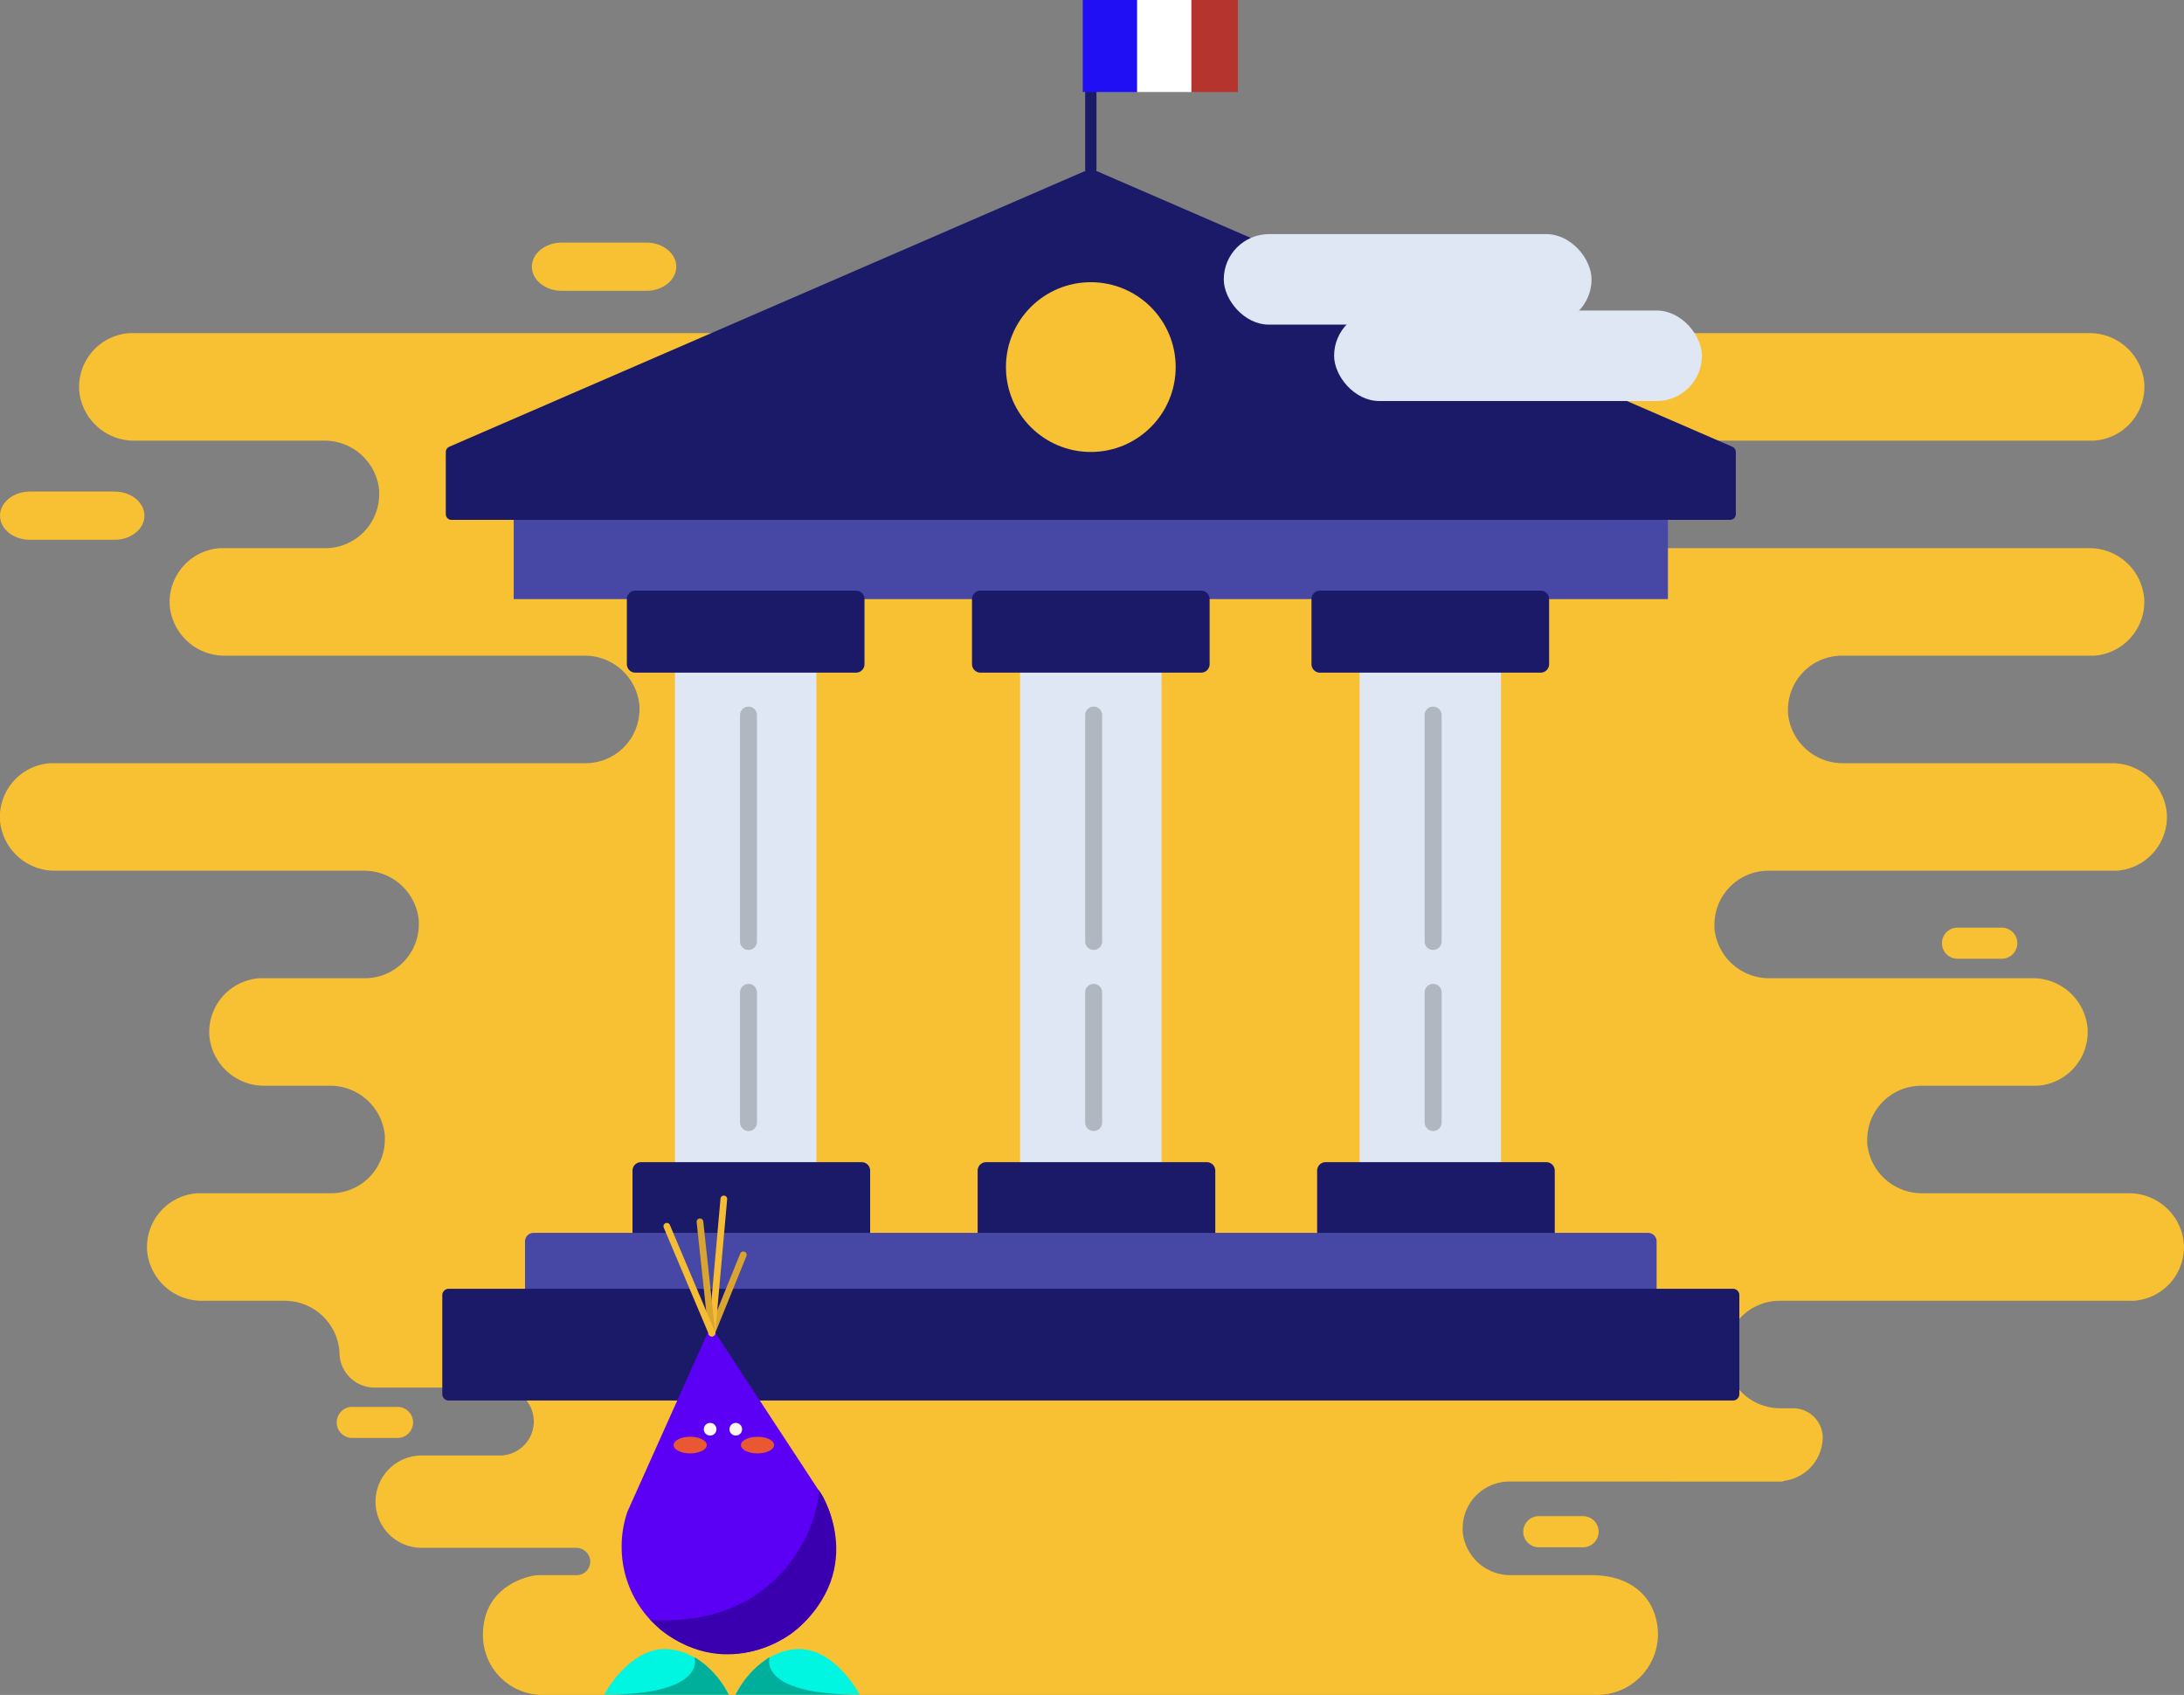 <svg xmlns="http://www.w3.org/2000/svg" viewBox="0 0 386 299.53"><rect x="0" y="0" width="386" height="299.53" fill="#808080" stroke="none"/><defs><style>.cls-1{fill:#f8c133;}.cls-2,.cls-9{fill:#dfe7f4;}.cls-2{stroke:#dfe7f4;stroke-miterlimit:10;}.cls-2,.cls-3{stroke-width:2px;}.cls-3,.cls-5,.cls-8{fill:#1b1a69;stroke:#1b1a69;}.cls-17,.cls-18,.cls-20,.cls-3,.cls-5,.cls-6,.cls-7,.cls-8{stroke-linecap:round;stroke-linejoin:round;}.cls-4,.cls-7{fill:#4747a5;}.cls-5,.cls-6,.cls-7{stroke-width:3px;}.cls-17,.cls-18,.cls-20,.cls-6{fill:none;}.cls-6{stroke:#b0b7c1;}.cls-7{stroke:#4747a5;}.cls-8{stroke-width:2.24px;}.cls-10{fill:#200ff4;}.cls-11{fill:#fff;}.cls-12{fill:#b5342e;}.cls-13{fill:#00f6e1;}.cls-14{fill:#5b00f5;}.cls-15{fill:#3a00b0;}.cls-16{fill:#00af9b;}.cls-17{stroke:#d9a42f;}.cls-17,.cls-20{stroke-width:1.18px;}.cls-18{stroke:#1d1d1b;stroke-width:0.59px;}.cls-19{fill:#fcf7f1;}.cls-20{stroke:#f5bd34;}.cls-21{fill:#e95833;}</style></defs><g id="Calque_1" data-name="Calque 1"><path class="cls-1" d="M286.18,485.06a2.75,2.75,0,0,0,0,5.5H294a2.75,2.75,0,0,0,0-5.5Z" transform="translate(-14.21 -217.13)"/><path class="cls-1" d="M360.18,381.06a2.75,2.75,0,0,0,0,5.5H368a2.75,2.75,0,0,0,0-5.5Z" transform="translate(-14.21 -217.13)"/><path class="cls-1" d="M19.48,304c-2.9,0-5.27,1.92-5.27,4.26s2.37,4.26,5.27,4.26h15c2.89,0,5.26-1.92,5.26-4.26S37.37,304,34.48,304Z" transform="translate(-14.21 -217.13)"/><path class="cls-1" d="M113.48,260c-2.9,0-5.27,1.92-5.27,4.26s2.37,4.26,5.27,4.26h15c2.89,0,5.26-1.92,5.26-4.26s-2.37-4.26-5.26-4.26Z" transform="translate(-14.21 -217.13)"/><path class="cls-1" d="M87.22,468.49a2.71,2.71,0,0,0-.81-1.93,2.76,2.76,0,0,0-1.94-.81H76.62a2.75,2.75,0,0,0-.33,5.49h8.18a2.75,2.75,0,0,0,2.75-2.75Z" transform="translate(-14.21 -217.13)"/><path class="cls-1" d="M400.19,436.88A9.53,9.53,0,0,1,391.32,447c-.2,0-.41,0-.61,0h-62a9.54,9.54,0,0,0-9.5,9.56c0,.21,0,.41,0,.61A9.71,9.71,0,0,0,329,466h2.07a5.23,5.23,0,0,1,5.29,5v.06a7.81,7.81,0,0,1-6.79,7.75l-.38.14L281,478.94a8.28,8.28,0,0,0-8.28,8.27c0,.19,0,.37,0,.55a8.47,8.47,0,0,0,8.55,7.73h14.22c7.82,0,11.75,4.74,11.75,10.57a10.78,10.78,0,0,1-10.79,10.6H110.16a10.56,10.56,0,0,1-10.59-10.27c-.21-9.48,8.84-10.9,9.63-10.9h6.91a2.4,2.4,0,0,0,2.42-2.39,2.29,2.29,0,0,0,0-.25,2.51,2.51,0,0,0-2.54-2.19H88.74a8.16,8.16,0,1,1,0-16.32h13.81a6,6,0,1,0,0-12H80.35a6.2,6.2,0,0,1-6.14-6.15V456A9.72,9.72,0,0,0,64.39,447H50a9.71,9.71,0,0,1-9.79-8.83A9.54,9.54,0,0,1,49.11,428l.61,0h23a9.53,9.53,0,0,0,9.51-9.56c0-.2,0-.4,0-.6A9.7,9.7,0,0,0,72.41,409H61a9.71,9.71,0,0,1-9.79-8.83A9.54,9.54,0,0,1,60.11,390l.61,0h18a9.53,9.53,0,0,0,9.51-9.56c0-.2,0-.4,0-.6A9.7,9.7,0,0,0,78.41,371H24a9.71,9.71,0,0,1-9.79-8.83A9.54,9.54,0,0,1,23.11,352l.61,0h94a9.53,9.53,0,0,0,9.51-9.56c0-.2,0-.4,0-.6a9.7,9.7,0,0,0-9.79-8.84H54a9.71,9.71,0,0,1-9.79-8.83A9.54,9.54,0,0,1,53.11,314l.61,0h18a9.53,9.53,0,0,0,9.51-9.56c0-.2,0-.4,0-.6A9.7,9.7,0,0,0,71.41,295H38a9.71,9.71,0,0,1-9.79-8.83A9.54,9.54,0,0,1,37.11,276l.61,0H383.4a9.7,9.7,0,0,1,9.79,8.84A9.53,9.53,0,0,1,384.32,295c-.2,0-.41,0-.61,0h-77a9.54,9.54,0,0,0-9.5,9.56c0,.21,0,.41,0,.61A9.71,9.71,0,0,0,307,314h76.38a9.7,9.7,0,0,1,9.79,8.84A9.53,9.53,0,0,1,384.33,333c-.2,0-.41,0-.61,0h-44a9.54,9.54,0,0,0-9.5,9.56c0,.21,0,.41,0,.61A9.71,9.71,0,0,0,340,352h47.38a9.7,9.7,0,0,1,9.79,8.84A9.53,9.53,0,0,1,388.33,371c-.2,0-.41,0-.61,0h-61a9.54,9.54,0,0,0-9.5,9.56c0,.21,0,.41,0,.61A9.71,9.71,0,0,0,327,390h46.38a9.7,9.7,0,0,1,9.79,8.84A9.53,9.53,0,0,1,374.33,409c-.2,0-.41,0-.61,0h-20a9.54,9.54,0,0,0-9.5,9.56c0,.21,0,.41,0,.61A9.71,9.71,0,0,0,354,428h36.38A9.72,9.72,0,0,1,400.19,436.88Z" transform="translate(-14.21 -217.13)"/><path class="cls-1" d="M328.89,463.33" transform="translate(-14.21 -217.13)"/></g><g id="Calque_2" data-name="Calque 2"><rect class="cls-2" x="120.29" y="116.87" width="23" height="89.5"/><rect class="cls-2" x="181.29" y="116.87" width="23" height="89.5"/><rect class="cls-2" x="241.29" y="116.87" width="23" height="89.5"/><polygon class="cls-3" points="79.79 79.87 79.79 90.87 305.79 90.87 305.79 79.87 192.79 30.87 79.79 79.87"/><polyline class="cls-4" points="90.79 91.87 90.79 105.87 294.79 105.87 294.79 91.87"/><rect class="cls-5" x="112.29" y="105.87" width="39" height="11.5"/><line class="cls-6" x1="132.29" y1="126.37" x2="132.29" y2="166.37"/><line class="cls-6" x1="132.29" y1="175.37" x2="132.29" y2="198.37"/><rect class="cls-5" x="173.29" y="105.87" width="39" height="11.5"/><line class="cls-6" x1="193.29" y1="126.37" x2="193.29" y2="166.37"/><line class="cls-6" x1="193.29" y1="175.37" x2="193.29" y2="198.37"/><rect class="cls-5" x="233.29" y="105.87" width="39" height="11.5"/><rect class="cls-5" x="113.29" y="206.87" width="39" height="11.5"/><rect class="cls-5" x="174.29" y="206.87" width="39" height="11.5"/><rect class="cls-5" x="234.29" y="206.87" width="39" height="11.5"/><line class="cls-6" x1="253.29" y1="126.37" x2="253.29" y2="166.37"/><line class="cls-6" x1="253.29" y1="175.37" x2="253.29" y2="198.37"/><polyline class="cls-7" points="94.29 228.37 94.29 219.37 291.29 219.37 291.29 230.37"/><rect class="cls-8" x="79.29" y="228.87" width="227" height="17.5"/><rect class="cls-9" x="216.29" y="41.37" width="65" height="16" rx="8"/><rect class="cls-9" x="235.79" y="54.87" width="65" height="16" rx="8"/><circle class="cls-1" cx="192.79" cy="64.87" r="15"/><line class="cls-3" x1="192.79" y1="29.87" x2="192.79" y2="15.87"/><rect class="cls-10" x="191.37" width="9.61" height="16.26"/><rect class="cls-11" x="200.98" width="9.61" height="16.26"/><rect class="cls-12" x="210.57" width="8.22" height="16.26"/><path class="cls-13" d="M143,516.58H121s4.6-8.72,11.54-8S143,516.58,143,516.58Z" transform="translate(-14.21 -217.13)"/><path class="cls-13" d="M144.22,516.58h21.93s-4.6-8.72-11.54-8S144.22,516.58,144.22,516.58Z" transform="translate(-14.21 -217.13)"/><path class="cls-14" d="M124.08,490.51a18.89,18.89,0,1,0,35.54-8.92l-1.79-2.73h0l-18-27.44-13.45,30-1.27,2.83v0A18.91,18.91,0,0,0,124.08,490.51Z" transform="translate(-14.21 -217.13)"/><path class="cls-15" d="M129.14,503.4c25.42,1.45,30.33-20.49,29.69-23,.27-.07,9.25,13.74-4.23,25,0,0-11.31,9.32-23.57-.22Z" transform="translate(-14.21 -217.13)"/><path class="cls-16" d="M136.94,510s2.41,6.59-15.9,6.61H143a17,17,0,0,0-4.14-5.28C137,509.89,136.94,510,136.94,510Z" transform="translate(-14.21 -217.13)"/><path class="cls-16" d="M150.25,510s-2.41,6.59,15.9,6.61H144.22a17.07,17.07,0,0,1,4.15-5.28C150.19,509.89,150.25,510,150.25,510Z" transform="translate(-14.21 -217.13)"/><line class="cls-17" x1="131.38" y1="221.75" x2="125.77" y2="235.56"/><path class="cls-18" d="M139.73,454" transform="translate(-14.21 -217.13)"/><circle class="cls-19" cx="130.04" cy="252.57" r="1.12"/><circle class="cls-19" cx="125.51" cy="252.57" r="1.12"/><line class="cls-20" x1="125.82" y1="235.56" x2="127.93" y2="211.87"/><line class="cls-17" x1="123.71" y1="215.91" x2="125.82" y2="235.56"/><line class="cls-20" x1="125.82" y1="235.56" x2="117.85" y2="216.7"/><ellipse class="cls-21" cx="133.88" cy="255.37" rx="2.93" ry="1.47"/><ellipse class="cls-21" cx="121.98" cy="255.37" rx="2.93" ry="1.47"/><path class="cls-20" d="M132.06,442.13" transform="translate(-14.21 -217.13)"/></g></svg>